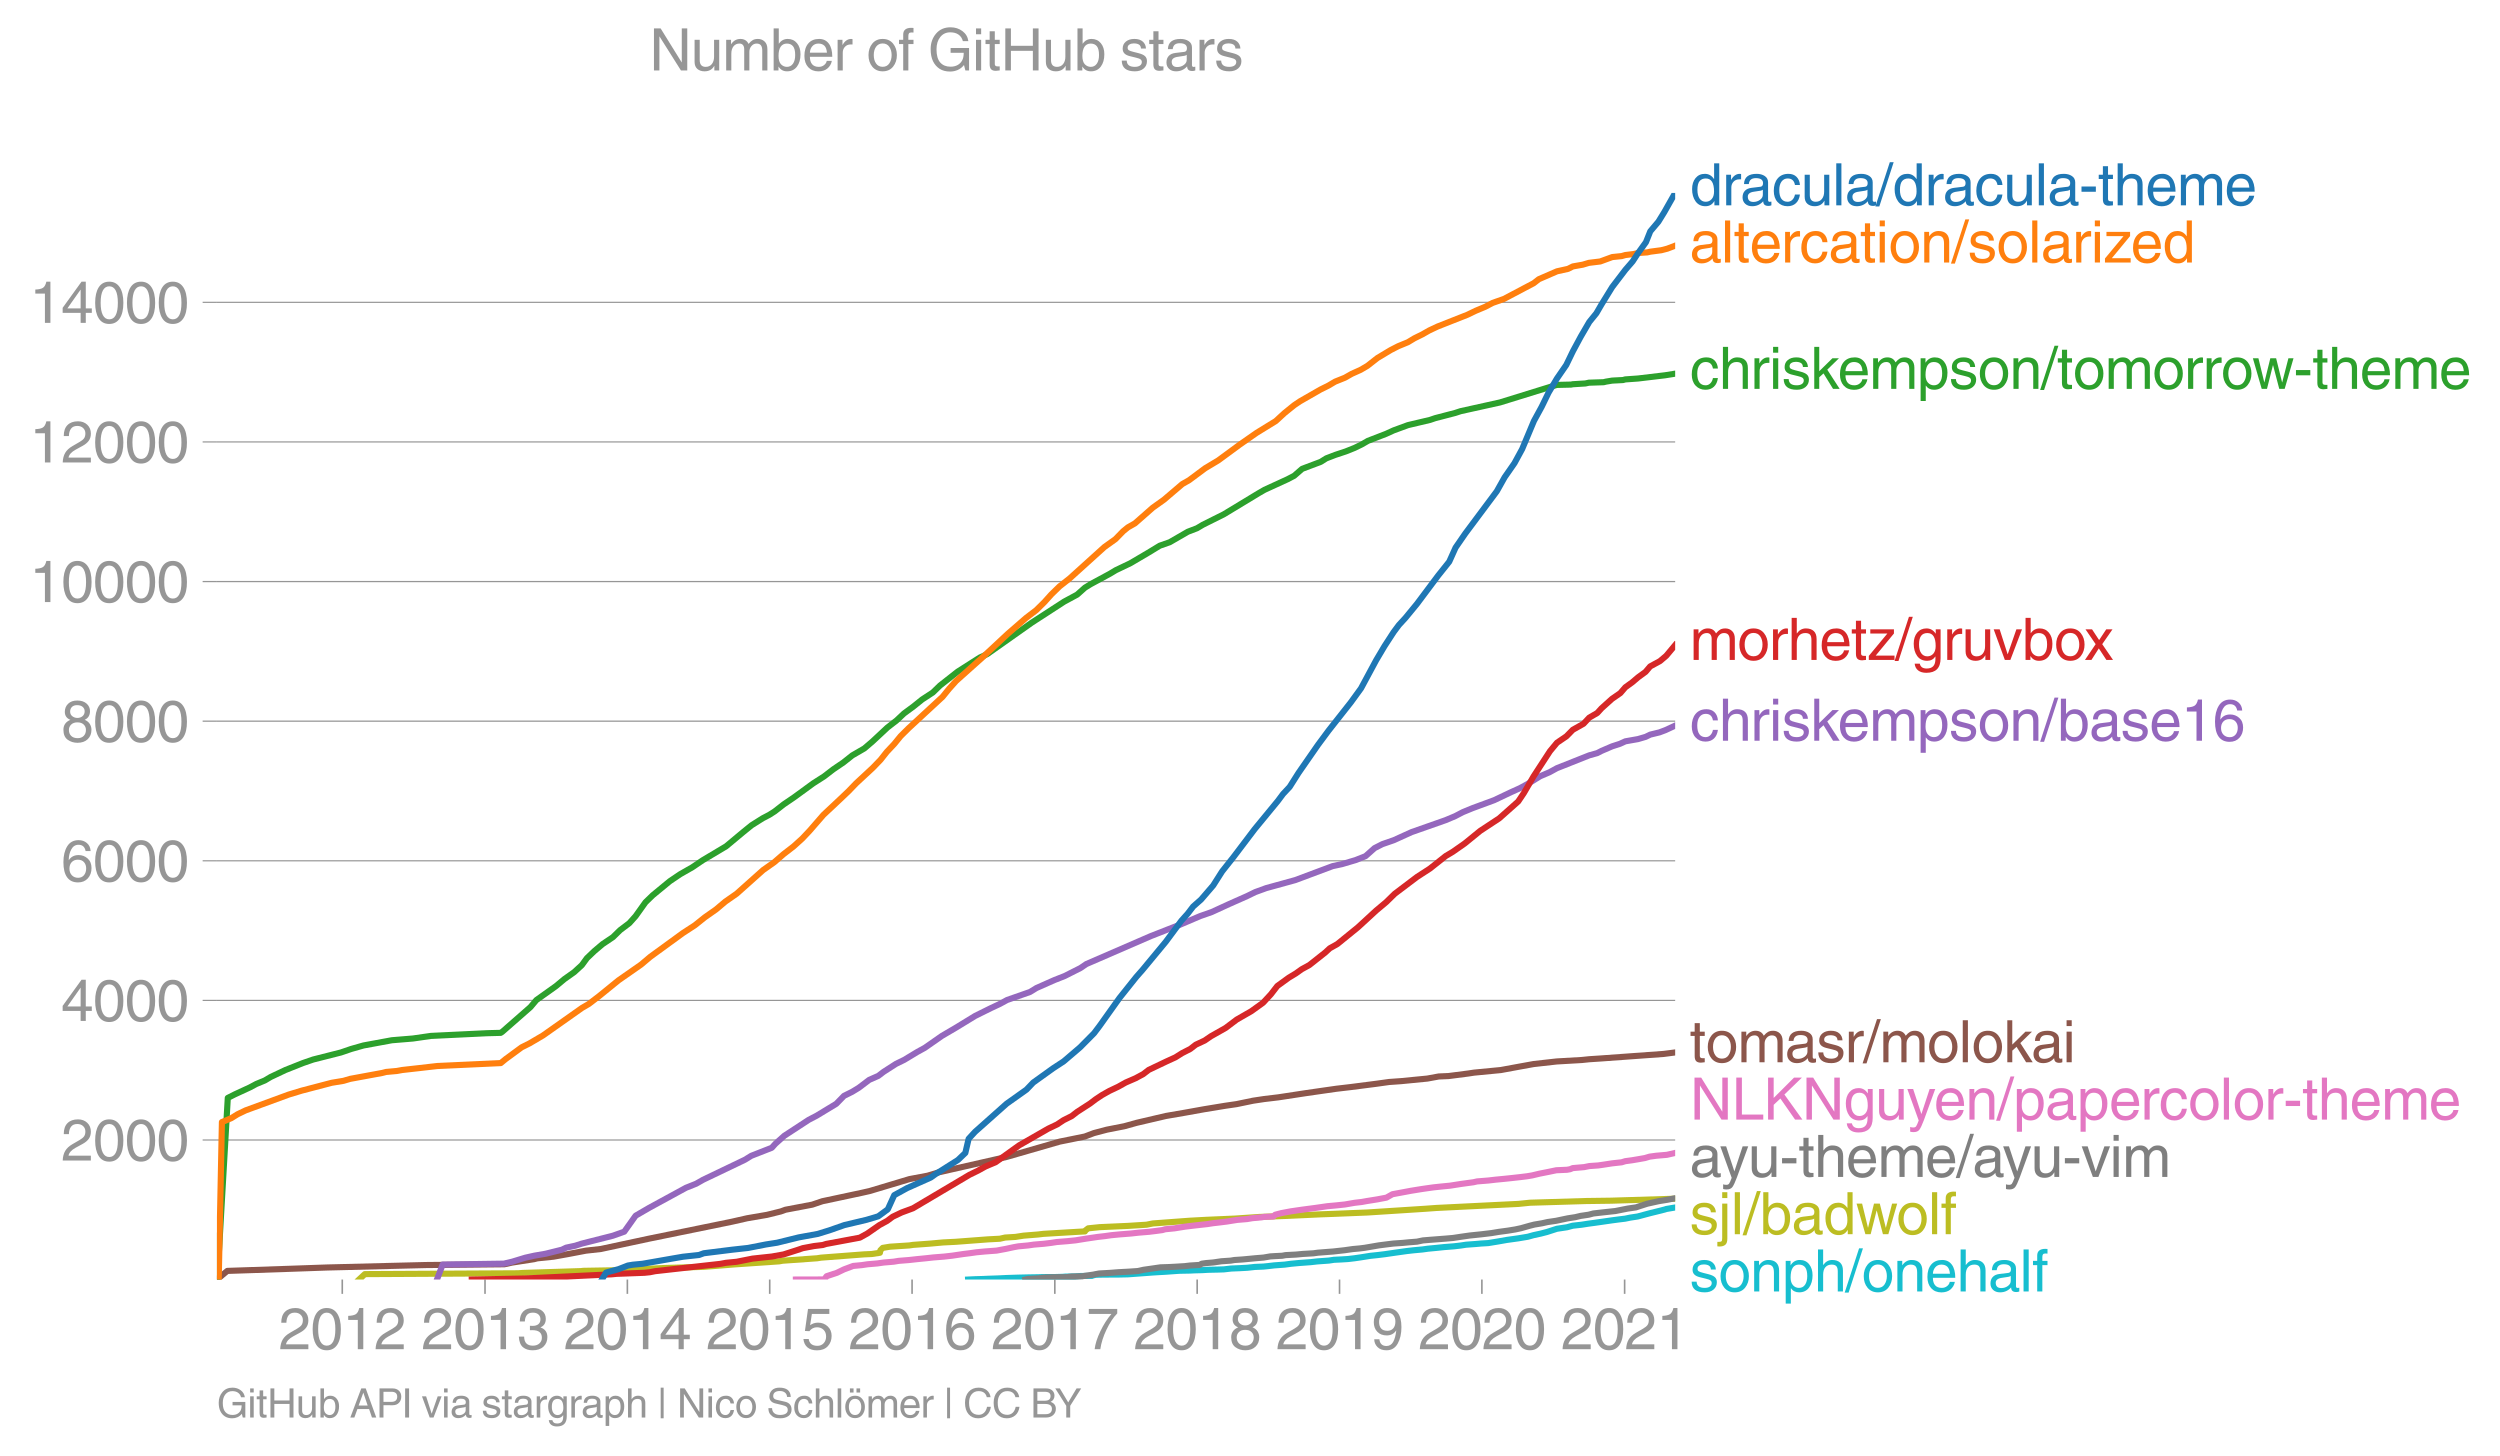 <svg height="475.318" viewBox="0 0 612.245 356.488" width="816.326" xmlns="http://www.w3.org/2000/svg" xmlns:xlink="http://www.w3.org/1999/xlink"><defs><style>*{stroke-linecap:butt;stroke-linejoin:round}</style></defs><g id="figure_1"><path d="M0 356.488h612.245V0H0z" style="fill:none" id="patch_1"/><g id="axes_1"><path d="M53.127 313.361h357.12V47.25H53.127z" style="fill:none" id="patch_2"/><path clip-path="url(#pc79d7cb7f3)" d="m237.084 313.361 1.835-.085 1.85-.051 1.089-.052 2.517-.085 2.133-.103 2.665-.085 2.045-.051.848-.018 2.224-.034.573-.017.225-.017 3.367-.017 1.804-.051.584-.052 2.51-.05 1.032-.086.334-.018 2.713-.034.008-.051.784-.188.21-.034 1.045-.017.678-.017 3.785-.018 2.247-.05.739-.052 2.778-.205 2.55-.188 1.341-.086 1.851-.102 2.641-.188.817-.052 2.615-.051.898-.051 1.973-.052 1.465-.085 2.312-.051 1.544-.052 1.796-.205 2.06-.085 1.906-.103 1.863-.205 2.053-.085 1.054-.103 1.599-.188 2.578-.188 1.525-.205 1.98-.188 2.806-.205 1.69-.189 2.838-.205 1.214-.188 1.8-.085 1.654-.103 1.598-.188 1.415-.205 2.485-.393 1.806-.188 1.667-.205 2.59-.376 2.808-.394 1.635-.188 2.22-.205 1.353-.188 2.15-.205 1.805-.188 2.396-.188 1.646-.188 1.338-.205 2.538-.188 1.144-.103 1.727-.103 2.403-.393 2.124-.376 2.83-.393 2.358-.393 1.417-.394 1.744-.376 1.515-.393 2.43-.786 2.495-.376 1.383-.376 2.164-.24 1.638-.256 1.532-.205 1.44-.205 2.85-.41 1.55-.206 1.68-.205 1.24-.257 1.816-.273 1.53-.41 1.54-.41 2.779-.684 1.212-.342 2.125-.36" style="fill:none;stroke:#17becf;stroke-linecap:square;stroke-width:1.5" id="line2d_1"/><g id="matplotlib.axis_1"><g id="xtick_1"><g id="line2d_2"><defs><path d="M0 0v3.5" id="m3daa156b81" style="stroke:#969696;stroke-width:.4"/></defs><use style="fill:#969696;stroke:#969696;stroke-width:.4" x="83.821" xlink:href="#m3daa156b81" y="313.361"/></g><g style="fill:#969696" transform="matrix(.14 0 0 -.14 68.25 330.41)" id="text_1"><defs><path d="M281 2888q0 793 409 1202 410 410 1148 410 618 0 1012-375t394-969q0-462-227-780-226-317-667-557l-775-425q-684-375-775-863h2444V0H166q25 634 275 1056t781 728l806 469q322 185 469 383t147 545q0 344-241 578-240 235-650 235-453 0-678-299-225-298-231-807H281z" id="HelveticaWorld-Regular-32" transform="scale(.016)"/><path d="M2719 2188q0 903-239 1354-239 452-702 452-453 0-697-452-243-451-243-1354 0-875 240-1340 241-464 700-464 463 0 702 448 239 449 239 1356zm603 0q0-1107-400-1709-400-601-1144-601-772 0-1156 623-384 624-384 1687 0 1090 393 1701 394 611 1147 611 744 0 1144-608t400-1704z" id="HelveticaWorld-Regular-30" transform="scale(.016)"/><path d="M2297 0h-600v3194H647v447q550 18 818 176 269 158 391 683h441V0z" id="HelveticaWorld-Regular-31" transform="scale(.016)"/></defs><use xlink:href="#HelveticaWorld-Regular-32"/><use x="55.615" xlink:href="#HelveticaWorld-Regular-30"/><use x="111.23" xlink:href="#HelveticaWorld-Regular-31"/><use x="166.846" xlink:href="#HelveticaWorld-Regular-32"/></g></g><g id="xtick_2"><use style="fill:#969696;stroke:#969696;stroke-width:.4" x="118.779" xlink:href="#m3daa156b81" y="313.361" id="line2d_3"/><g style="fill:#969696" transform="matrix(.14 0 0 -.14 103.208 330.41)" id="text_2"><defs><path d="M1434 2559q141-12 294-12 397 0 626 183 230 183 230 554 0 300-214 505t-617 205q-447 0-655-263-207-262-220-703H325q0 703 369 1087 369 385 1084 385 635 0 1013-327 378-326 378-857 0-685-578-928v-13q750-256 750-1050 0-634-422-1041-422-406-1197-406-634 0-1044 333-409 333-459 1164h581q13-519 256-755 244-236 703-236 444 0 713 247t269 622q0 410-257 619-256 209-793 209-128 0-257-6v484z" id="HelveticaWorld-Regular-33" transform="scale(.016)"/></defs><use xlink:href="#HelveticaWorld-Regular-32"/><use x="55.615" xlink:href="#HelveticaWorld-Regular-30"/><use x="111.23" xlink:href="#HelveticaWorld-Regular-31"/><use x="166.846" xlink:href="#HelveticaWorld-Regular-33"/></g></g><g id="xtick_3"><use style="fill:#969696;stroke:#969696;stroke-width:.4" x="153.641" xlink:href="#m3daa156b81" y="313.361" id="line2d_4"/><g style="fill:#969696" transform="matrix(.14 0 0 -.14 138.07 330.41)" id="text_3"><defs><path d="M678 1581h1447v2041h-12L678 1581zm2010-487V0h-563v1094H159v550l2063 2856h466V1581h659v-487h-659z" id="HelveticaWorld-Regular-34" transform="scale(.016)"/></defs><use xlink:href="#HelveticaWorld-Regular-32"/><use x="55.615" xlink:href="#HelveticaWorld-Regular-30"/><use x="111.23" xlink:href="#HelveticaWorld-Regular-31"/><use x="166.846" xlink:href="#HelveticaWorld-Regular-34"/></g></g><g id="xtick_4"><use style="fill:#969696;stroke:#969696;stroke-width:.4" x="188.503" xlink:href="#m3daa156b81" y="313.361" id="line2d_5"/><g style="fill:#969696" transform="matrix(.14 0 0 -.14 172.933 330.41)" id="text_4"><defs><path d="M941 2619q372 281 872 281 606 0 1042-403t436-1038q0-690-421-1139-420-448-1179-448-660 0-1041 323-381 324-444 918h582q43-363 284-555t669-192q415 0 681 287 266 288 266 735 0 456-279 731-278 275-718 275-500 0-835-428l-484 25 337 2406h2332v-544H1131L941 2619z" id="HelveticaWorld-Regular-35" transform="scale(.016)"/></defs><use xlink:href="#HelveticaWorld-Regular-32"/><use x="55.615" xlink:href="#HelveticaWorld-Regular-30"/><use x="111.23" xlink:href="#HelveticaWorld-Regular-31"/><use x="166.846" xlink:href="#HelveticaWorld-Regular-35"/></g></g><g id="xtick_5"><use style="fill:#969696;stroke:#969696;stroke-width:.4" x="223.365" xlink:href="#m3daa156b81" y="313.361" id="line2d_6"/><g style="fill:#969696" transform="matrix(.14 0 0 -.14 207.795 330.41)" id="text_5"><defs><path d="M903 1381q0-440 262-719 263-278 685-278 403 0 642 284 239 285 239 748 0 403-236 675t-670 272q-422 0-672-266t-250-716zm1766 1922q-63 344-255 517-192 174-520 174-519 0-791-507-272-506-278-1159l13-12q359 553 1068 553 566 0 988-375t422-1053q0-672-400-1118-400-445-1078-445-782 0-1188 556-406 557-406 1660 0 1062 415 1734 416 672 1247 672 538 0 910-321 372-320 403-876h-550z" id="HelveticaWorld-Regular-36" transform="scale(.016)"/></defs><use xlink:href="#HelveticaWorld-Regular-32"/><use x="55.615" xlink:href="#HelveticaWorld-Regular-30"/><use x="111.23" xlink:href="#HelveticaWorld-Regular-31"/><use x="166.846" xlink:href="#HelveticaWorld-Regular-36"/></g></g><g id="xtick_6"><use style="fill:#969696;stroke:#969696;stroke-width:.4" x="258.323" xlink:href="#m3daa156b81" y="313.361" id="line2d_7"/><g style="fill:#969696" transform="matrix(.14 0 0 -.14 242.753 330.41)" id="text_6"><defs><path d="M238 4403h3109v-494q-641-653-1172-1766Q1644 1031 1497 0H878q94 850 622 1954 528 1105 1213 1899H238v550z" id="HelveticaWorld-Regular-37" transform="scale(.016)"/></defs><use xlink:href="#HelveticaWorld-Regular-32"/><use x="55.615" xlink:href="#HelveticaWorld-Regular-30"/><use x="111.23" xlink:href="#HelveticaWorld-Regular-31"/><use x="166.846" xlink:href="#HelveticaWorld-Regular-37"/></g></g><g id="xtick_7"><use style="fill:#969696;stroke:#969696;stroke-width:.4" x="293.185" xlink:href="#m3daa156b81" y="313.361" id="line2d_8"/><g style="fill:#969696" transform="matrix(.14 0 0 -.14 277.615 330.41)" id="text_7"><defs><path d="M1766 2597q347 0 573 198 227 199 227 527 0 294-218 483-217 189-620 189-359 0-555-199-195-198-195-504 0-328 244-511t544-183zm6-484q-434 0-681-241t-247-591q0-403 250-650t712-247q410 0 655 247t245 657q0 350-245 587-245 238-689 238zm1378 1228q0-678-578-947 397-178 567-471 170-292 170-623 0-641-413-1032-412-390-1112-390-612 0-1076 336T244 1306q0 763 762 1082-609 243-609 875 0 531 361 884t1001 353q641 0 1016-333t375-826z" id="HelveticaWorld-Regular-38" transform="scale(.016)"/></defs><use xlink:href="#HelveticaWorld-Regular-32"/><use x="55.615" xlink:href="#HelveticaWorld-Regular-30"/><use x="111.23" xlink:href="#HelveticaWorld-Regular-31"/><use x="166.846" xlink:href="#HelveticaWorld-Regular-38"/></g></g><g id="xtick_8"><use style="fill:#969696;stroke:#969696;stroke-width:.4" x="328.048" xlink:href="#m3daa156b81" y="313.361" id="line2d_9"/><g style="fill:#969696" transform="matrix(.14 0 0 -.14 312.477 330.41)" id="text_8"><defs><path d="M1766 2009q384 0 624 259 241 260 241 766 0 416-228 688t-681 272q-391 0-632-275-240-275-240-738 0-472 225-722t691-250zm-82-506q-640 0-1028 397-387 397-387 1056 0 666 390 1105 391 439 1057 439 775 0 1175-522t400-1565q0-1082-410-1809-409-726-1225-726-637 0-987 358t-350 845h565q25-337 220-536 196-198 540-198 487 0 737 434 250 435 344 1247l-12 13q-363-538-1029-538z" id="HelveticaWorld-Regular-39" transform="scale(.016)"/></defs><use xlink:href="#HelveticaWorld-Regular-32"/><use x="55.615" xlink:href="#HelveticaWorld-Regular-30"/><use x="111.23" xlink:href="#HelveticaWorld-Regular-31"/><use x="166.846" xlink:href="#HelveticaWorld-Regular-39"/></g></g><g id="xtick_9"><use style="fill:#969696;stroke:#969696;stroke-width:.4" x="362.91" xlink:href="#m3daa156b81" y="313.361" id="line2d_10"/><g style="fill:#969696" transform="matrix(.14 0 0 -.14 347.34 330.41)" id="text_9"><use xlink:href="#HelveticaWorld-Regular-32"/><use x="55.615" xlink:href="#HelveticaWorld-Regular-30"/><use x="111.23" xlink:href="#HelveticaWorld-Regular-32"/><use x="166.846" xlink:href="#HelveticaWorld-Regular-30"/></g></g><g id="xtick_10"><use style="fill:#969696;stroke:#969696;stroke-width:.4" x="397.868" xlink:href="#m3daa156b81" y="313.361" id="line2d_11"/><g style="fill:#969696" transform="matrix(.14 0 0 -.14 382.297 330.41)" id="text_10"><use xlink:href="#HelveticaWorld-Regular-32"/><use x="55.615" xlink:href="#HelveticaWorld-Regular-30"/><use x="111.23" xlink:href="#HelveticaWorld-Regular-32"/><use x="166.846" xlink:href="#HelveticaWorld-Regular-31"/></g></g></g><g id="matplotlib.axis_2"><g id="ytick_1"><path clip-path="url(#pc79d7cb7f3)" d="M53.127 279.187h357.12" style="fill:none;stroke:#969696;stroke-linecap:square;stroke-width:.3" id="line2d_12"/><g id="line2d_13"><defs><path d="M0 0h-3.5" id="mffcc2ae625" style="stroke:#969696;stroke-width:.3"/></defs><use style="fill:#969696;stroke:#969696;stroke-width:.3" x="53.127" xlink:href="#mffcc2ae625" y="279.187"/></g><g style="fill:#969696" transform="matrix(.14 0 0 -.14 14.985 284.212)" id="text_11"><use xlink:href="#HelveticaWorld-Regular-32"/><use x="55.615" xlink:href="#HelveticaWorld-Regular-30"/><use x="111.23" xlink:href="#HelveticaWorld-Regular-30"/><use x="166.846" xlink:href="#HelveticaWorld-Regular-30"/></g></g><g id="ytick_2"><path clip-path="url(#pc79d7cb7f3)" d="M53.127 244.996h357.12" style="fill:none;stroke:#969696;stroke-linecap:square;stroke-width:.3" id="line2d_14"/><use style="fill:#969696;stroke:#969696;stroke-width:.3" x="53.127" xlink:href="#mffcc2ae625" y="244.996" id="line2d_15"/><g style="fill:#969696" transform="matrix(.14 0 0 -.14 14.985 250.02)" id="text_12"><use xlink:href="#HelveticaWorld-Regular-34"/><use x="55.615" xlink:href="#HelveticaWorld-Regular-30"/><use x="111.23" xlink:href="#HelveticaWorld-Regular-30"/><use x="166.846" xlink:href="#HelveticaWorld-Regular-30"/></g></g><g id="ytick_3"><path clip-path="url(#pc79d7cb7f3)" d="M53.127 210.804h357.12" style="fill:none;stroke:#969696;stroke-linecap:square;stroke-width:.3" id="line2d_16"/><use style="fill:#969696;stroke:#969696;stroke-width:.3" x="53.127" xlink:href="#mffcc2ae625" y="210.804" id="line2d_17"/><g style="fill:#969696" transform="matrix(.14 0 0 -.14 14.985 215.829)" id="text_13"><use xlink:href="#HelveticaWorld-Regular-36"/><use x="55.615" xlink:href="#HelveticaWorld-Regular-30"/><use x="111.23" xlink:href="#HelveticaWorld-Regular-30"/><use x="166.846" xlink:href="#HelveticaWorld-Regular-30"/></g></g><g id="ytick_4"><path clip-path="url(#pc79d7cb7f3)" d="M53.127 176.613h357.12" style="fill:none;stroke:#969696;stroke-linecap:square;stroke-width:.3" id="line2d_18"/><use style="fill:#969696;stroke:#969696;stroke-width:.3" x="53.127" xlink:href="#mffcc2ae625" y="176.613" id="line2d_19"/><g style="fill:#969696" transform="matrix(.14 0 0 -.14 14.985 181.637)" id="text_14"><use xlink:href="#HelveticaWorld-Regular-38"/><use x="55.615" xlink:href="#HelveticaWorld-Regular-30"/><use x="111.23" xlink:href="#HelveticaWorld-Regular-30"/><use x="166.846" xlink:href="#HelveticaWorld-Regular-30"/></g></g><g id="ytick_5"><path clip-path="url(#pc79d7cb7f3)" d="M53.127 142.421h357.12" style="fill:none;stroke:#969696;stroke-linecap:square;stroke-width:.3" id="line2d_20"/><use style="fill:#969696;stroke:#969696;stroke-width:.3" x="53.127" xlink:href="#mffcc2ae625" y="142.421" id="line2d_21"/><g style="fill:#969696" transform="matrix(.14 0 0 -.14 7.2 147.446)" id="text_15"><use xlink:href="#HelveticaWorld-Regular-31"/><use x="55.615" xlink:href="#HelveticaWorld-Regular-30"/><use x="111.23" xlink:href="#HelveticaWorld-Regular-30"/><use x="166.846" xlink:href="#HelveticaWorld-Regular-30"/><use x="222.461" xlink:href="#HelveticaWorld-Regular-30"/></g></g><g id="ytick_6"><path clip-path="url(#pc79d7cb7f3)" d="M53.127 108.23h357.12" style="fill:none;stroke:#969696;stroke-linecap:square;stroke-width:.3" id="line2d_22"/><use style="fill:#969696;stroke:#969696;stroke-width:.3" x="53.127" xlink:href="#mffcc2ae625" y="108.23" id="line2d_23"/><g style="fill:#969696" transform="matrix(.14 0 0 -.14 7.2 113.255)" id="text_16"><use xlink:href="#HelveticaWorld-Regular-31"/><use x="55.615" xlink:href="#HelveticaWorld-Regular-32"/><use x="111.23" xlink:href="#HelveticaWorld-Regular-30"/><use x="166.846" xlink:href="#HelveticaWorld-Regular-30"/><use x="222.461" xlink:href="#HelveticaWorld-Regular-30"/></g></g><g id="ytick_7"><path clip-path="url(#pc79d7cb7f3)" d="M53.127 74.038h357.12" style="fill:none;stroke:#969696;stroke-linecap:square;stroke-width:.3" id="line2d_24"/><use style="fill:#969696;stroke:#969696;stroke-width:.3" x="53.127" xlink:href="#mffcc2ae625" y="74.038" id="line2d_25"/><g style="fill:#969696" transform="matrix(.14 0 0 -.14 7.2 79.063)" id="text_17"><use xlink:href="#HelveticaWorld-Regular-31"/><use x="55.615" xlink:href="#HelveticaWorld-Regular-34"/><use x="111.23" xlink:href="#HelveticaWorld-Regular-30"/><use x="166.846" xlink:href="#HelveticaWorld-Regular-30"/><use x="222.461" xlink:href="#HelveticaWorld-Regular-30"/></g></g></g><path clip-path="url(#pc79d7cb7f3)" d="m87.913 313.361 1.438-1.333 37.53-.205 1.2-.086 14.152-.444.626-.069 8.646-.153 4.276-.223 6.613-.307 9.855-.291 7.576-.598 11.006-.753.815-.153 8.455-.599.981-.154 10.514-.803 1.88-.086 2.019-.307.104-.599.587-.598 1.773-.29 4.74-.308.914-.137 4.164-.308 3.193-.29 3.068-.154 7.91-.599 2.914-.154 1.29-.29 2.53-.154 1.976-.308 3.585-.29 1.285-.154 4.886-.291 3.747-.222 1.545-.086.014-.154.776-.598 2.836-.29 6.911-.308 4.546-.29 1.544-.309 9.029-.666 4.105-.223 7.037-.307 5.87-.393 7.036-.274 8.172-.376 2.85-.103 8.467-.342 14.072-.906 2.819-.205 20.07-.991 2.85-.291 13.6-.41 6.27-.086 15.562-.478h0" style="fill:none;stroke:#bcbd22;stroke-linecap:square;stroke-width:1.5" id="line2d_26"/><path clip-path="url(#pc79d7cb7f3)" d="m251.118 313.361.575-.136 2.567-.154 1.196-.154 1.127-.068.94-.035.208-.017 2.805-.017.725-.017 1.134-.137 2.59-.068.588-.086 2.094-.307 1.515-.291 2.745-.154 1.963-.154 2.527-.136 2.26-.154 1.368-.308 2.03-.29 2.114-.308 2.101-.069 1.312-.068 2.542-.154 1.286-.154 2.429-.154.41-.29 1.065-.154 1.819-.154 1.956-.29 2.28-.155.91-.153 2.017-.137 1.637-.154 1.594-.154 1.889-.154 1.684-.29 1.155-.069 1.722-.085.817-.154 2.587-.137 1.636-.154 2.6-.154 1.123-.153 1.706-.137 2.038-.154 2.762-.308 2.035-.29 1.69-.154 1.218-.154 1.7-.29 1.79-.309 2.278-.29 1.248-.154 2.272-.154 1.575-.154 1.948-.154 1.478-.307 1.655-.137 1.995-.154 1.963-.154 1.759-.154 1.902-.29 2.157-.308 2.787-.29 2.562-.308 1.754-.291 2.283-.308 1.773-.29 1.43-.308 2.114-.598 1.151-.291 1.843-.308 1.377-.307 2.093-.308 2.844-.599 1.862-.29 1.293-.308 1.96-.29 1.167-.308 2.552-.29 2.848-.309 1.456-.29 1.554-.308 2.005-.29.92-.308 1.875-.599 2.78-.615 2.115-.342 1.814-.359" style="fill:none;stroke:#7f7f7f;stroke-linecap:square;stroke-width:1.5" id="line2d_27"/><g style="fill:#1f77b4" transform="matrix(.14 0 0 -.14 413.818 50.287)" id="text_18"><defs><path d="M838 1684q0-621 246-957 247-336 657-336 390 0 652 287 263 288 263 838 0 706-224 1064-223 358-679 358-434 0-675-285-240-284-240-969zM3225 0h-531v459h-13Q2363-97 1716-97q-697 0-1079 531-381 532-381 1338 0 744 378 1208 379 464 1016 464 628 0 1000-569l13 38v1681h562V0z" id="HelveticaWorld-Regular-64" transform="scale(.016)"/><path d="M984 0H422v3347h531v-556h13q365 653 940 653 91 0 147-19v-584h-209q-378 0-619-257-241-256-241-637V0z" id="HelveticaWorld-Regular-72" transform="scale(.016)"/><path d="M2456 1709q-62-65-245-106-183-40-683-106-369-44-542-182-173-137-173-362 0-275 146-428 147-153 469-153 403 0 715 229 313 230 313 558v550zM397 2328q19 566 367 841 349 275 1014 275 531 0 890-241 360-240 360-694V581q0-197 178-197 72 0 185 25V0q-153-63-319-63-288 0-429 123-140 124-146 387Q2016-97 1288-97q-475 0-763 269-287 269-287 700 0 441 250 712 250 272 728 329l993 121q269 41 269 397 0 263-195 403-195 141-592 141-353 0-543-156-189-156-226-491H397z" id="HelveticaWorld-Regular-61" transform="scale(.016)"/><path d="M2534 2222q-121 716-793 716-416 0-669-333t-253-927q0-647 234-967 235-320 681-320 300 0 519 220t281 573h544q-84-621-439-951T1722-97q-659 0-1081 451-422 452-422 1227 0 850 422 1356 422 507 1184 507 556 0 886-333t367-889h-544z" id="HelveticaWorld-Regular-63" transform="scale(.016)"/><path d="M391 3347h562V1125q0-369 167-552 168-182 480-182 434 0 678 307 244 308 244 805v1844h562V0h-531v488l-12 12Q2222-97 1478-97q-481 0-784 262-303 263-303 776v2406z" id="HelveticaWorld-Regular-75" transform="scale(.016)"/><path d="M984 0H422v4594h562V0z" id="HelveticaWorld-Regular-6c" transform="scale(.016)"/><path d="M319-122h-428l1575 4838h422L319-122z" id="HelveticaWorld-Regular-2f" transform="scale(.016)"/><path d="M1850 1484H281v575h1569v-575z" id="HelveticaWorld-Regular-2d" transform="scale(.016)"/><path d="M1100 2881V703q0-128 70-195 71-67 252-67h216V0q-307-44-422-44-353 0-516 169-162 169-162 547v2209H84v466h454v934h562v-934h538v-466h-538z" id="HelveticaWorld-Regular-74" transform="scale(.016)"/><path d="M3150 0h-566v2188q0 403-156 576-156 174-509 174-435 0-685-282-250-281-250-831V0H422v4594h562V2900h13q384 544 981 544 550 0 861-288 311-287 311-878V0z" id="HelveticaWorld-Regular-68" transform="scale(.016)"/><path d="M2719 1941q-44 543-288 770-243 227-647 227-409 0-661-288-251-287-267-709h1863zm537-891q-93-519-509-859-366-288-963-294-703 6-1116 461-412 455-412 1223 0 882 425 1372 425 491 1182 491 678 0 1059-507 381-506 381-1446H856q0-525 244-813 244-287 731-287 344 0 591 207 247 208 272 452h562z" id="HelveticaWorld-Regular-65" transform="scale(.016)"/><path d="M422 3347h531v-472h13q378 569 1012 569 628 0 891-544 240 294 465 419t557 125q434 0 735-285 302-284 302-843V0h-562v2163q0 390-147 582-147 193-475 193-331 0-560-269-228-269-228-628V0h-562v2316q0 290-135 456-134 166-390 166-403 0-644-300t-241-813V0H422v3347z" id="HelveticaWorld-Regular-6d" transform="scale(.016)"/></defs><use xlink:href="#HelveticaWorld-Regular-64"/><use x="56.982" xlink:href="#HelveticaWorld-Regular-72"/><use x="88.551" xlink:href="#HelveticaWorld-Regular-61"/><use x="143.482" xlink:href="#HelveticaWorld-Regular-63"/><use x="194.752" xlink:href="#HelveticaWorld-Regular-75"/><use x="249.537" xlink:href="#HelveticaWorld-Regular-6c"/><use x="271.559" xlink:href="#HelveticaWorld-Regular-61"/><use x="326.49" xlink:href="#HelveticaWorld-Regular-2f"/><use x="354.273" xlink:href="#HelveticaWorld-Regular-64"/><use x="411.256" xlink:href="#HelveticaWorld-Regular-72"/><use x="442.824" xlink:href="#HelveticaWorld-Regular-61"/><use x="497.756" xlink:href="#HelveticaWorld-Regular-63"/><use x="549.025" xlink:href="#HelveticaWorld-Regular-75"/><use x="603.811" xlink:href="#HelveticaWorld-Regular-6c"/><use x="625.832" xlink:href="#HelveticaWorld-Regular-61"/><use x="680.764" xlink:href="#HelveticaWorld-Regular-2d"/><use x="714.064" xlink:href="#HelveticaWorld-Regular-74"/><use x="741.75" xlink:href="#HelveticaWorld-Regular-68"/><use x="796.926" xlink:href="#HelveticaWorld-Regular-65"/><use x="852.346" xlink:href="#HelveticaWorld-Regular-6d"/><use x="935.354" xlink:href="#HelveticaWorld-Regular-65"/></g><g style="fill:#ff7f0e" transform="matrix(.14 0 0 -.14 413.818 64.287)" id="text_19"><defs><path d="M422 3956v638h562v-638H422zM984 0H422v3347h562V0z" id="HelveticaWorld-Regular-69" transform="scale(.016)"/><path d="M813 1678q0-559 253-920t718-361q482 0 732 378t250 903q0 531-250 901-250 371-732 371-446 0-709-349-262-348-262-923zm-575 0q0 747 415 1256 416 510 1131 510 732 0 1144-516 413-515 413-1250 0-737-410-1256Q2522-97 1784-97q-709 0-1128 503-418 503-418 1272z" id="HelveticaWorld-Regular-6f" transform="scale(.016)"/><path d="M3150 0h-566v2059q0 475-166 677-165 202-549 202-378 0-632-288-253-287-253-825V0H422v3347h531v-472h13q397 569 1012 569 569 0 870-302 302-301 302-864V0z" id="HelveticaWorld-Regular-6e" transform="scale(.016)"/><path d="M2309 2394q-12 300-214 431-201 131-579 131-275 0-471-122-195-121-195-350 0-181 115-267 116-86 501-183l556-140q506-128 723-327 218-198 218-554 0-494-361-802T1638-97Q934-97 573 195q-360 293-367 880h544q13-347 230-516 217-168 651-168 353 0 561 140 208 141 208 391 0 178-135 284-134 107-531 197l-653 160q-397 100-586 298t-189 514q0 494 353 781 354 288 922 288 607 0 930-296 323-295 342-754h-544z" id="HelveticaWorld-Regular-73" transform="scale(.016)"/><path d="M903 469h2060V0H153v441l2025 2440H316v466h2584v-459L903 469z" id="HelveticaWorld-Regular-7a" transform="scale(.016)"/></defs><use xlink:href="#HelveticaWorld-Regular-61"/><use x="54.932" xlink:href="#HelveticaWorld-Regular-6c"/><use x="76.953" xlink:href="#HelveticaWorld-Regular-74"/><use x="104.639" xlink:href="#HelveticaWorld-Regular-65"/><use x="160.059" xlink:href="#HelveticaWorld-Regular-72"/><use x="191.627" xlink:href="#HelveticaWorld-Regular-63"/><use x="242.896" xlink:href="#HelveticaWorld-Regular-61"/><use x="297.828" xlink:href="#HelveticaWorld-Regular-74"/><use x="325.514" xlink:href="#HelveticaWorld-Regular-69"/><use x="347.535" xlink:href="#HelveticaWorld-Regular-6f"/><use x="403.443" xlink:href="#HelveticaWorld-Regular-6e"/><use x="458.619" xlink:href="#HelveticaWorld-Regular-2f"/><use x="486.402" xlink:href="#HelveticaWorld-Regular-73"/><use x="536.402" xlink:href="#HelveticaWorld-Regular-6f"/><use x="592.311" xlink:href="#HelveticaWorld-Regular-6c"/><use x="614.332" xlink:href="#HelveticaWorld-Regular-61"/><use x="669.264" xlink:href="#HelveticaWorld-Regular-72"/><use x="701.832" xlink:href="#HelveticaWorld-Regular-69"/><use x="723.854" xlink:href="#HelveticaWorld-Regular-7a"/><use x="771.322" xlink:href="#HelveticaWorld-Regular-65"/><use x="826.742" xlink:href="#HelveticaWorld-Regular-64"/></g><g style="fill:#2ca02c" transform="matrix(.14 0 0 -.14 413.818 95.236)" id="text_20"><defs><path d="M3200 0h-722L1434 1691l-468-422V0H422v4594h544V1931l1440 1416h716L1844 2100 3200 0z" id="HelveticaWorld-Regular-6b" transform="scale(.016)"/><path d="M959 1516q0-538 262-832 263-293 654-293 428 0 665 348 238 349 238 945 0 654-228 954t-687 300q-447 0-676-352-228-352-228-1070zM422 3347h531v-472h13q359 569 1000 569 647 0 1020-471 373-470 373-1201 0-819-381-1344T1888-97q-582 0-891 450h-13v-1678H422v4672z" id="HelveticaWorld-Regular-70" transform="scale(.016)"/><path d="M1638 0h-575L97 3347h606l641-2631h12l647 2631h635l653-2631h12l678 2631h557L3572 0h-591l-678 2591h-12L1638 0z" id="HelveticaWorld-Regular-77" transform="scale(.016)"/></defs><use xlink:href="#HelveticaWorld-Regular-63"/><use x="51.27" xlink:href="#HelveticaWorld-Regular-68"/><use x="106.445" xlink:href="#HelveticaWorld-Regular-72"/><use x="139.014" xlink:href="#HelveticaWorld-Regular-69"/><use x="161.035" xlink:href="#HelveticaWorld-Regular-73"/><use x="211.035" xlink:href="#HelveticaWorld-Regular-6b"/><use x="258.66" xlink:href="#HelveticaWorld-Regular-65"/><use x="314.08" xlink:href="#HelveticaWorld-Regular-6d"/><use x="397.088" xlink:href="#HelveticaWorld-Regular-70"/><use x="453.582" xlink:href="#HelveticaWorld-Regular-73"/><use x="503.582" xlink:href="#HelveticaWorld-Regular-6f"/><use x="559.49" xlink:href="#HelveticaWorld-Regular-6e"/><use x="614.666" xlink:href="#HelveticaWorld-Regular-2f"/><use x="642.449" xlink:href="#HelveticaWorld-Regular-74"/><use x="670.135" xlink:href="#HelveticaWorld-Regular-6f"/><use x="726.043" xlink:href="#HelveticaWorld-Regular-6d"/><use x="809.051" xlink:href="#HelveticaWorld-Regular-6f"/><use x="864.959" xlink:href="#HelveticaWorld-Regular-72"/><use x="897.527" xlink:href="#HelveticaWorld-Regular-72"/><use x="929.096" xlink:href="#HelveticaWorld-Regular-6f"/><use x="983.504" xlink:href="#HelveticaWorld-Regular-77"/><use x="1055.916" xlink:href="#HelveticaWorld-Regular-2d"/><use x="1089.217" xlink:href="#HelveticaWorld-Regular-74"/><use x="1116.902" xlink:href="#HelveticaWorld-Regular-68"/><use x="1172.078" xlink:href="#HelveticaWorld-Regular-65"/><use x="1227.498" xlink:href="#HelveticaWorld-Regular-6d"/><use x="1310.506" xlink:href="#HelveticaWorld-Regular-65"/></g><g style="fill:#d62728" transform="matrix(.14 0 0 -.14 413.818 161.612)" id="text_21"><defs><path d="M831 1684q0-615 244-954t659-339q404 0 660 293 256 294 256 832 0 706-224 1064-223 358-679 358-459 0-688-305-228-305-228-949zM3188 191q0-807-388-1203-387-397-1169-397-562 0-895 259T353-409h563q43-244 226-388t530-144q472 0 712 254 241 253 241 821v238h-12Q2297-97 1722-97q-716 0-1094 528T250 1772q0 744 381 1208 382 464 1013 464 634 0 1000-569h12v472h532V191z" id="HelveticaWorld-Regular-67" transform="scale(.016)"/><path d="M2522 3347h616L1863 0h-604L38 3347h653l872-2725h12l947 2725z" id="HelveticaWorld-Regular-76" transform="scale(.016)"/><path d="M2778 1684q0 672-238 963-237 291-677 291-447-7-676-349-228-342-228-989 0-659 275-934t641-275q416 0 659 342 244 342 244 951zM422 0v4594h562V2925h13q359 519 969 519 625 0 1009-464t384-1208q0-838-388-1354Q2584-97 1888-97q-613 0-922 513h-13V0H422z" id="HelveticaWorld-Regular-62" transform="scale(.016)"/><path d="M3138 0h-725l-825 1259L781 0H72l1169 1722L128 3347h716l775-1178 781 1178h684L1959 1722 3138 0z" id="HelveticaWorld-Regular-78" transform="scale(.016)"/></defs><use xlink:href="#HelveticaWorld-Regular-6d"/><use x="83.008" xlink:href="#HelveticaWorld-Regular-6f"/><use x="138.916" xlink:href="#HelveticaWorld-Regular-72"/><use x="171.484" xlink:href="#HelveticaWorld-Regular-68"/><use x="226.66" xlink:href="#HelveticaWorld-Regular-65"/><use x="282.08" xlink:href="#HelveticaWorld-Regular-74"/><use x="310.766" xlink:href="#HelveticaWorld-Regular-7a"/><use x="359.984" xlink:href="#HelveticaWorld-Regular-2f"/><use x="387.768" xlink:href="#HelveticaWorld-Regular-67"/><use x="443.676" xlink:href="#HelveticaWorld-Regular-72"/><use x="476.244" xlink:href="#HelveticaWorld-Regular-75"/><use x="531.029" xlink:href="#HelveticaWorld-Regular-76"/><use x="580.639" xlink:href="#HelveticaWorld-Regular-62"/><use x="637.133" xlink:href="#HelveticaWorld-Regular-6f"/><use x="690.166" xlink:href="#HelveticaWorld-Regular-78"/></g><g style="fill:#9467bd" transform="matrix(.14 0 0 -.14 413.818 181.399)" id="text_22"><use xlink:href="#HelveticaWorld-Regular-63"/><use x="51.27" xlink:href="#HelveticaWorld-Regular-68"/><use x="106.445" xlink:href="#HelveticaWorld-Regular-72"/><use x="139.014" xlink:href="#HelveticaWorld-Regular-69"/><use x="161.035" xlink:href="#HelveticaWorld-Regular-73"/><use x="211.035" xlink:href="#HelveticaWorld-Regular-6b"/><use x="258.66" xlink:href="#HelveticaWorld-Regular-65"/><use x="314.08" xlink:href="#HelveticaWorld-Regular-6d"/><use x="397.088" xlink:href="#HelveticaWorld-Regular-70"/><use x="453.582" xlink:href="#HelveticaWorld-Regular-73"/><use x="503.582" xlink:href="#HelveticaWorld-Regular-6f"/><use x="559.49" xlink:href="#HelveticaWorld-Regular-6e"/><use x="614.666" xlink:href="#HelveticaWorld-Regular-2f"/><use x="642.449" xlink:href="#HelveticaWorld-Regular-62"/><use x="698.943" xlink:href="#HelveticaWorld-Regular-61"/><use x="753.875" xlink:href="#HelveticaWorld-Regular-73"/><use x="803.875" xlink:href="#HelveticaWorld-Regular-65"/><use x="859.295" xlink:href="#HelveticaWorld-Regular-31"/><use x="914.91" xlink:href="#HelveticaWorld-Regular-36"/></g><g style="fill:#8c564b" transform="matrix(.14 0 0 -.14 413.818 260.144)" id="text_23"><use xlink:href="#HelveticaWorld-Regular-74"/><use x="27.686" xlink:href="#HelveticaWorld-Regular-6f"/><use x="83.594" xlink:href="#HelveticaWorld-Regular-6d"/><use x="166.602" xlink:href="#HelveticaWorld-Regular-61"/><use x="221.533" xlink:href="#HelveticaWorld-Regular-73"/><use x="271.533" xlink:href="#HelveticaWorld-Regular-72"/><use x="304.102" xlink:href="#HelveticaWorld-Regular-2f"/><use x="331.885" xlink:href="#HelveticaWorld-Regular-6d"/><use x="414.893" xlink:href="#HelveticaWorld-Regular-6f"/><use x="470.801" xlink:href="#HelveticaWorld-Regular-6c"/><use x="492.822" xlink:href="#HelveticaWorld-Regular-6f"/><use x="548.73" xlink:href="#HelveticaWorld-Regular-6b"/><use x="597.48" xlink:href="#HelveticaWorld-Regular-61"/><use x="652.412" xlink:href="#HelveticaWorld-Regular-69"/></g><g style="fill:#e377c2" transform="matrix(.14 0 0 -.14 413.818 274.186)" id="text_24"><defs><path d="M3559 4594h600V0h-690L1125 3713h-12V0H519v4594h728L3547 884h12v3710z" id="HelveticaWorld-Regular-4e" transform="scale(.016)"/><path d="M1131 550h2338V0H519v4594h612V550z" id="HelveticaWorld-Regular-4c" transform="scale(.016)"/><path d="M1131 0H519v4594h612V2369l2228 2225h860L2303 2741 4269 0h-800L1863 2303l-732-690V0z" id="HelveticaWorld-Regular-4b" transform="scale(.016)"/><path d="M2497 3347h612L1913 63q-32-88-63-166-272-725-469-995-197-271-637-271-231 0-378 50v513q159-57 350-57 206 0 301 130 96 130 283 636L56 3347h635l897-2725h12l897 2725z" id="HelveticaWorld-Regular-79" transform="scale(.016)"/></defs><use xlink:href="#HelveticaWorld-Regular-4e"/><use x="73.096" xlink:href="#HelveticaWorld-Regular-4c"/><use x="128.711" xlink:href="#HelveticaWorld-Regular-4b"/><use x="195.898" xlink:href="#HelveticaWorld-Regular-4e"/><use x="268.994" xlink:href="#HelveticaWorld-Regular-67"/><use x="324.902" xlink:href="#HelveticaWorld-Regular-75"/><use x="379.688" xlink:href="#HelveticaWorld-Regular-79"/><use x="427.047" xlink:href="#HelveticaWorld-Regular-65"/><use x="482.467" xlink:href="#HelveticaWorld-Regular-6e"/><use x="537.643" xlink:href="#HelveticaWorld-Regular-2f"/><use x="565.426" xlink:href="#HelveticaWorld-Regular-70"/><use x="621.92" xlink:href="#HelveticaWorld-Regular-61"/><use x="676.852" xlink:href="#HelveticaWorld-Regular-70"/><use x="733.346" xlink:href="#HelveticaWorld-Regular-65"/><use x="788.766" xlink:href="#HelveticaWorld-Regular-72"/><use x="820.334" xlink:href="#HelveticaWorld-Regular-63"/><use x="871.604" xlink:href="#HelveticaWorld-Regular-6f"/><use x="927.512" xlink:href="#HelveticaWorld-Regular-6c"/><use x="949.533" xlink:href="#HelveticaWorld-Regular-6f"/><use x="1005.441" xlink:href="#HelveticaWorld-Regular-72"/><use x="1038.01" xlink:href="#HelveticaWorld-Regular-2d"/><use x="1071.311" xlink:href="#HelveticaWorld-Regular-74"/><use x="1098.996" xlink:href="#HelveticaWorld-Regular-68"/><use x="1154.172" xlink:href="#HelveticaWorld-Regular-65"/><use x="1209.592" xlink:href="#HelveticaWorld-Regular-6d"/><use x="1292.6" xlink:href="#HelveticaWorld-Regular-65"/></g><g style="fill:#7f7f7f" transform="matrix(.14 0 0 -.14 413.818 288.23)" id="text_25"><use xlink:href="#HelveticaWorld-Regular-61"/><use x="52.557" xlink:href="#HelveticaWorld-Regular-79"/><use x="102.166" xlink:href="#HelveticaWorld-Regular-75"/><use x="156.951" xlink:href="#HelveticaWorld-Regular-2d"/><use x="190.252" xlink:href="#HelveticaWorld-Regular-74"/><use x="217.938" xlink:href="#HelveticaWorld-Regular-68"/><use x="273.113" xlink:href="#HelveticaWorld-Regular-65"/><use x="328.533" xlink:href="#HelveticaWorld-Regular-6d"/><use x="411.541" xlink:href="#HelveticaWorld-Regular-65"/><use x="466.961" xlink:href="#HelveticaWorld-Regular-2f"/><use x="494.744" xlink:href="#HelveticaWorld-Regular-61"/><use x="547.301" xlink:href="#HelveticaWorld-Regular-79"/><use x="596.91" xlink:href="#HelveticaWorld-Regular-75"/><use x="651.695" xlink:href="#HelveticaWorld-Regular-2d"/><use x="684.996" xlink:href="#HelveticaWorld-Regular-76"/><use x="734.605" xlink:href="#HelveticaWorld-Regular-69"/><use x="756.627" xlink:href="#HelveticaWorld-Regular-6d"/></g><g style="fill:#bcbd22" transform="matrix(.14 0 0 -.14 413.818 302.257)" id="text_26"><defs><path d="M984 3956H422v638h562v-638zm0-4450q0-478-227-664-226-186-629-186-115 0-237 19v487H38q237 0 310 71 74 70 74 339v3775h562V-494z" id="HelveticaWorld-Regular-6a" transform="scale(.016)"/><path d="M1100 2881V0H538v2881H78v466h460v575q0 378 229 557 230 180 642 180 141 0 254-12v-506q-100 12-229 12-187 0-261-92-73-92-73-298v-416h563v-466h-563z" id="HelveticaWorld-Regular-66" transform="scale(.016)"/></defs><use xlink:href="#HelveticaWorld-Regular-73"/><use x="50" xlink:href="#HelveticaWorld-Regular-6a"/><use x="72.021" xlink:href="#HelveticaWorld-Regular-6c"/><use x="94.043" xlink:href="#HelveticaWorld-Regular-2f"/><use x="121.826" xlink:href="#HelveticaWorld-Regular-62"/><use x="178.32" xlink:href="#HelveticaWorld-Regular-61"/><use x="233.252" xlink:href="#HelveticaWorld-Regular-64"/><use x="290.234" xlink:href="#HelveticaWorld-Regular-77"/><use x="361.146" xlink:href="#HelveticaWorld-Regular-6f"/><use x="417.055" xlink:href="#HelveticaWorld-Regular-6c"/><use x="439.076" xlink:href="#HelveticaWorld-Regular-66"/></g><g style="fill:#17becf" transform="matrix(.14 0 0 -.14 413.818 316.278)" id="text_27"><use xlink:href="#HelveticaWorld-Regular-73"/><use x="50" xlink:href="#HelveticaWorld-Regular-6f"/><use x="105.908" xlink:href="#HelveticaWorld-Regular-6e"/><use x="161.084" xlink:href="#HelveticaWorld-Regular-70"/><use x="217.578" xlink:href="#HelveticaWorld-Regular-68"/><use x="272.754" xlink:href="#HelveticaWorld-Regular-2f"/><use x="300.537" xlink:href="#HelveticaWorld-Regular-6f"/><use x="356.445" xlink:href="#HelveticaWorld-Regular-6e"/><use x="411.621" xlink:href="#HelveticaWorld-Regular-65"/><use x="467.041" xlink:href="#HelveticaWorld-Regular-68"/><use x="522.217" xlink:href="#HelveticaWorld-Regular-61"/><use x="577.148" xlink:href="#HelveticaWorld-Regular-6c"/><use x="599.17" xlink:href="#HelveticaWorld-Regular-66"/></g><g style="fill:#969696" transform="matrix(.097 0 0 -.097 53.127 347.15)" id="text_28"><defs><path d="M2463 2456h2018V0h-403l-150 594q-294-375-691-546-396-170-824-170-691 0-1155 301-464 302-721 833-256 532-256 1326 0 990 589 1684t1586 694q744 0 1300-416 557-416 647-1100h-600q-109 453-462 709-353 257-916 257-678 0-1091-511-412-511-412-1352 0-978 409-1436 410-458 1119-458 463 0 783 183t492 497q172 314 172 836H2463v531z" id="HelveticaWorld-Regular-47" transform="scale(.016)"/><path d="M4153 0h-622v2144H1131V0H519v4594h612V2694h2400v1900h622V0z" id="HelveticaWorld-Regular-48" transform="scale(.016)"/><path d="m2816 1888-678 2021h-13l-737-2021h1428zm-1619-550L716 0H78l1728 4594h703L4172 0h-678l-453 1338H1197z" id="HelveticaWorld-Regular-41" transform="scale(.016)"/><path d="M1141 2472h1234q466 0 700 204 234 205 234 621 0 372-225 569t-684 197H1141V2472zm0-2472H519v4594h2065q616 0 991-358t375-933q0-597-363-980-362-382-1003-382H1141V0z" id="HelveticaWorld-Regular-50" transform="scale(.016)"/><path d="M1141 0H519v4594h622V0z" id="HelveticaWorld-Regular-49" transform="scale(.016)"/><path d="M603 4716h466V-122H603v4838z" id="HelveticaWorld-Regular-7c" transform="scale(.016)"/><path d="M3225 3250q-19 438-327 686-307 248-810 248-507 0-779-208-271-207-271-598 0-209 118-359 119-150 425-222l1313-300q531-116 787-440 257-323 257-788 0-681-500-1036T2138-122q-610 0-962 156-351 157-623 497-272 341-272 953h582q0-512 340-794 341-281 928-281 569 0 886 202t317 573q0 338-189 505t-739 295l-990 232q-494 112-738 392t-244 689q0 619 417 1019 418 400 1165 400 843 0 1301-352 458-351 492-1114h-584z" id="HelveticaWorld-Regular-53" transform="scale(.016)"/><path d="M813 1678q0-559 253-920t718-361q482 0 732 378t250 903q0 531-250 901-250 371-732 371-446 0-709-349-262-348-262-923zm-575 0q0 747 415 1256 416 510 1131 510 732 0 1144-516 413-515 413-1250 0-737-410-1256Q2522-97 1784-97q-709 0-1128 503-418 503-418 1272zm2351 2266h-575v650h575v-650zm-1038 0H976v650h575v-650z" id="HelveticaWorld-Regular-f6" transform="scale(.016)"/><path d="M3713 3213q-104 468-434 710-329 243-854 243-678 0-1091-493-412-492-412-1329 0-969 390-1443 391-473 1132-473 487 0 838 323 352 324 474 940h603q-121-885-671-1349T2350-122q-941 0-1505 647T281 2322q0 1109 589 1751 589 643 1555 643 800 0 1297-413 497-412 591-1090h-600z" id="HelveticaWorld-Regular-43" transform="scale(.016)"/><path d="M519 4594h2015q594 0 947-322t353-834q0-310-155-565-154-254-460-395 428-162 629-431 202-269 202-691 0-593-428-975Q3194 0 2491 0H519v4594zm612-4063h1325q488 0 731 226 244 227 244 612 0 390-272 582-271 193-803 193H1131V531zm0 2119h1128q494 0 724 179 230 180 230 562 0 328-218 500-217 172-729 172H1131V2650z" id="HelveticaWorld-Regular-42" transform="scale(.016)"/><path d="M2388 0h-622v1850L31 4594h725l1319-2206 1316 2206h731L2388 1850V0z" id="HelveticaWorld-Regular-59" transform="scale(.016)"/></defs><use xlink:href="#HelveticaWorld-Regular-47"/><use x="77.1" xlink:href="#HelveticaWorld-Regular-69"/><use x="99.121" xlink:href="#HelveticaWorld-Regular-74"/><use x="126.807" xlink:href="#HelveticaWorld-Regular-48"/><use x="199.805" xlink:href="#HelveticaWorld-Regular-75"/><use x="254.59" xlink:href="#HelveticaWorld-Regular-62"/><use x="311.084" xlink:href="#HelveticaWorld-Regular-20"/><use x="335.498" xlink:href="#HelveticaWorld-Regular-41"/><use x="402.197" xlink:href="#HelveticaWorld-Regular-50"/><use x="466.846" xlink:href="#HelveticaWorld-Regular-49"/><use x="492.627" xlink:href="#HelveticaWorld-Regular-20"/><use x="517.041" xlink:href="#HelveticaWorld-Regular-76"/><use x="566.65" xlink:href="#HelveticaWorld-Regular-69"/><use x="588.672" xlink:href="#HelveticaWorld-Regular-61"/><use x="643.604" xlink:href="#HelveticaWorld-Regular-20"/><use x="668.018" xlink:href="#HelveticaWorld-Regular-73"/><use x="718.018" xlink:href="#HelveticaWorld-Regular-74"/><use x="745.703" xlink:href="#HelveticaWorld-Regular-61"/><use x="800.635" xlink:href="#HelveticaWorld-Regular-72"/><use x="832.203" xlink:href="#HelveticaWorld-Regular-67"/><use x="888.111" xlink:href="#HelveticaWorld-Regular-72"/><use x="919.68" xlink:href="#HelveticaWorld-Regular-61"/><use x="974.611" xlink:href="#HelveticaWorld-Regular-70"/><use x="1031.105" xlink:href="#HelveticaWorld-Regular-68"/><use x="1086.281" xlink:href="#HelveticaWorld-Regular-20"/><use x="1110.695" xlink:href="#HelveticaWorld-Regular-7c"/><use x="1136.672" xlink:href="#HelveticaWorld-Regular-20"/><use x="1161.086" xlink:href="#HelveticaWorld-Regular-4e"/><use x="1234.182" xlink:href="#HelveticaWorld-Regular-69"/><use x="1256.203" xlink:href="#HelveticaWorld-Regular-63"/><use x="1307.473" xlink:href="#HelveticaWorld-Regular-6f"/><use x="1363.381" xlink:href="#HelveticaWorld-Regular-20"/><use x="1387.795" xlink:href="#HelveticaWorld-Regular-53"/><use x="1454.006" xlink:href="#HelveticaWorld-Regular-63"/><use x="1505.275" xlink:href="#HelveticaWorld-Regular-68"/><use x="1560.451" xlink:href="#HelveticaWorld-Regular-6c"/><use x="1582.473" xlink:href="#HelveticaWorld-Regular-f6"/><use x="1638.381" xlink:href="#HelveticaWorld-Regular-6d"/><use x="1721.389" xlink:href="#HelveticaWorld-Regular-65"/><use x="1776.809" xlink:href="#HelveticaWorld-Regular-72"/><use x="1809.377" xlink:href="#HelveticaWorld-Regular-20"/><use x="1833.791" xlink:href="#HelveticaWorld-Regular-7c"/><use x="1859.768" xlink:href="#HelveticaWorld-Regular-20"/><use x="1884.182" xlink:href="#HelveticaWorld-Regular-43"/><use x="1956.496" xlink:href="#HelveticaWorld-Regular-43"/><use x="2028.811" xlink:href="#HelveticaWorld-Regular-20"/><use x="2053.225" xlink:href="#HelveticaWorld-Regular-42"/><use x="2116.037" xlink:href="#HelveticaWorld-Regular-59"/></g><g style="fill:#969696" transform="matrix(.14 0 0 -.14 158.992 17.25)" id="text_29"><use xlink:href="#HelveticaWorld-Regular-4e"/><use x="73.096" xlink:href="#HelveticaWorld-Regular-75"/><use x="127.881" xlink:href="#HelveticaWorld-Regular-6d"/><use x="210.889" xlink:href="#HelveticaWorld-Regular-62"/><use x="267.383" xlink:href="#HelveticaWorld-Regular-65"/><use x="322.803" xlink:href="#HelveticaWorld-Regular-72"/><use x="355.371" xlink:href="#HelveticaWorld-Regular-20"/><use x="379.785" xlink:href="#HelveticaWorld-Regular-6f"/><use x="435.693" xlink:href="#HelveticaWorld-Regular-66"/><use x="463.379" xlink:href="#HelveticaWorld-Regular-20"/><use x="487.793" xlink:href="#HelveticaWorld-Regular-47"/><use x="564.893" xlink:href="#HelveticaWorld-Regular-69"/><use x="586.914" xlink:href="#HelveticaWorld-Regular-74"/><use x="614.6" xlink:href="#HelveticaWorld-Regular-48"/><use x="687.598" xlink:href="#HelveticaWorld-Regular-75"/><use x="742.383" xlink:href="#HelveticaWorld-Regular-62"/><use x="798.877" xlink:href="#HelveticaWorld-Regular-20"/><use x="823.291" xlink:href="#HelveticaWorld-Regular-73"/><use x="873.291" xlink:href="#HelveticaWorld-Regular-74"/><use x="900.977" xlink:href="#HelveticaWorld-Regular-61"/><use x="955.908" xlink:href="#HelveticaWorld-Regular-72"/><use x="988.477" xlink:href="#HelveticaWorld-Regular-73"/></g><path clip-path="url(#pc79d7cb7f3)" d="m194.907 313.361 6.048-.017 1.071-.034.02-.051.034-.103.047-.205.31-.41 2.528-.838 1.737-.838 2.24-.837 2.131-.205 1.388-.206 2.393-.205 1.553-.222 2.445-.205 1.23-.205 2.55-.205 2.02-.223 2.076-.205 1.867-.205 2.585-.205 1.98-.222 2.755-.41 1.67-.206 1.544-.222 2.158-.205 2.765-.205 2.302-.428 1.903-.41 1.129-.205 2.393-.222 1.422-.206 2.456-.205 1.696-.205 1.448-.222 2.548-.205 2.039-.205 2.657-.428 2.784-.41 1.783-.205 1.583-.223 2.14-.205 2.638-.205 1.83-.205 2.664-.222 1.657-.205 1.524-.205.697-.206 2.275-.222 2.566-.41 1.654-.205 1.954-.223 1.862-.205 1.314-.205 1.748-.205 1.662-.205 2.58-.41 2.44-.206 1.314-.222 2.269-.205.546-.103 2.33-.102.418-.428 1.57-.41 2.284-.427 2.822-.41 1.548-.206 1.68-.222 2.85-.41 2.223-.205 2.106-.223 2.386-.41 1.754-.205 1.221-.222 2.561-.41 2.25-.428 1.479-.838 2.227-.41 2.278-.427 2.525-.41L349.5 291l1.59-.222 1.918-.205 2.1-.205 2.724-.428 1.495-.205 1.508-.205.9-.205 2.753-.222 1.776-.206 2.12-.205 1.949-.205 1.99-.222 1.65-.205 1.238-.205 1.796-.428 2.073-.41 2.063-.428 2.627-.12.747-.136.658-.273 2.778-.24 1.265-.256 2.18-.154 1.188-.171 2.223-.342 2.335-.256.885-.274 1.642-.222 1.327-.222 1.844-.325 1.15-.342 1.64-.222 2.583-.223 2.02-.461" style="fill:none;stroke:#e377c2;stroke-linecap:square;stroke-width:1.5" id="line2d_28"/><path clip-path="url(#pc79d7cb7f3)" d="m53.127 313.361 2.543-2.12 15.743-.53 8.746-.307 24.124-.599 19.228-.188 1.874-.41 5.408-.838.796-.205 3.974-.41 3.53-.633 4.399-.837 3.664-.41 11.734-2.514 20.39-4.171 3.69-.838 4.875-.837 3.383-.838 1.124-.41 6.567-1.248 2.476-.838 3.936-.838 5.752-1.23 1.896-.428 5.593-1.675 4.157-1.248 4.45-.838 2.786-.838 16.574-3.76 12.985-3.745 6.157-1.248 2.21-.837 3.172-.838 4.272-.838 3.014-.838 7.163-1.675 4.749-.82 4.663-.838 5.094-.838 2.815-.41 4.05-.838 2.722-.41 3.447-.41 6.832-1.043 4.393-.633 2.972-.427 3.5-.41 6.378-.821 3.054-.428 2.907-.205 6.464-.632 2.798-.513 2.4-.103 4.892-.632 1.333-.205 6.566-.633 4.551-.838 3.492-.632 5.633-.633 6.18-.359 1.814-.188 2.868-.188 15.365-1.111 2.76-.359h0" style="fill:none;stroke:#8c564b;stroke-linecap:square;stroke-width:1.5" id="line2d_29"/><path clip-path="url(#pc79d7cb7f3)" d="m107.01 313.361 1.396-3.675 14.982-.222 2.052-.48 3.196-.974 2.212-.495 2.768-.479 4-.992 1.034-.495 2.236-.479 1.529-.496 7.68-1.949 2.79-.991 2.783-3.915 3.356-1.95 5.402-2.94 3.573-1.948 2.488-.992 1.714-.975 10.208-4.889 1.585-.974 5.017-1.966.873-.975 2.199-1.966 5.989-3.915 1.877-.974 4.853-2.94 1.9-1.95 1.97-.974 1.633-.992 2.571-1.948 2.22-.975 1.298-.991 3.034-1.95 1.996-.974 3.257-1.966 1.779-.974 4.216-2.94 3.327-1.95 4.81-2.94 3.936-1.95 2.089-.974 1.785-.974 5.616-1.966 1.591-.974 4.403-1.95 2.513-.99 3.86-1.95 1.433-.974 15.809-6.856 7.503-2.94 4.557-1.949 2.832-.992 4.244-1.949 4.432-1.966 1.995-.974 2.67-.974 7.132-1.966 9.144-3.42 2.305-.495 3.296-.975 2.46-.974 2.212-1.966 1.911-.975 2.812-.974 4.328-1.966 8.321-2.924 2.364-.991 1.87-.975 2.363-.974 5.33-1.966 4.108-1.949 2.16-.974 1.828-.992 3.17-1.949 2.274-.974 1.808-.992 7.922-3.145 1.956-.548 1.067-.547 2.578-1.11 1.904-.616 1.354-.616 3.095-.547 1.865-.547 1.129-.547 2.251-.547 1.461-.547 2.388-1.111h0" style="fill:none;stroke:#9467bd;stroke-linecap:square;stroke-width:1.5" id="line2d_30"/><path clip-path="url(#pc79d7cb7f3)" d="m115.534 313.361 12.915-.256 21.346-1.026 1.23-.12 6.796-.256 1.331-.137 1.284-.256 15.996-1.795 1.374-.257 2.617-.256 3.874-.77 4.745-.512 2.858-.513 3.2-1.026 1.526-.513 2.738-.513 2.141-.256.806-.256 8.25-1.54 1.852-1.025 2.951-2.051 1.884-1.026 1.381-1.026 2.187-1.043 2.77-1.025 13.85-8.206 2.105-1.026 1.851-1.026 2.441-1.026 5.742-4.12 7.155-4.103 2.158-1.025 1.54-1.026 2.042-1.026 1.324-1.026 3.173-2.051 1.356-1.026 1.546-1.026 1.812-1.025 2.17-1.026 1.827-1.026 2.401-1.043 1.902-1.025 1.333-1.026 4.304-2.052 2.239-1.025 1.63-1.026 2.005-1.026 1.35-1.043 2.19-1.025 1.49-1.026 3.63-2.052 2.72-2.051 3.6-2.069 2.849-2.051 1.904-2.052 1.59-2.051 2.832-2.052 1.7-1.025 1.44-1.026 1.873-1.026 3.892-3.077 1.113-1.026 1.854-1.043 5.046-4.103 4.458-4.103 2.449-2.051 2.1-2.052 5.446-4.12 3.167-2.051 3.874-3.077 1.723-1.026 2.935-2.052 3.777-3.077 4.67-3.077 4.637-4.12 1.38-2.052 2.402-4.12 4.006-6.154 1.715-2.069 2.315-1.573 1.558-1.59 2.632-1.487 1.388-1.487 1.968-1.145 1.044-1.146 2.562-2.308 2.049-1.419 1.222-1.419 1.68-1.214 1.443-1.23 1.828-1.334 1.13-1.333 2.393-1.3 1.536-1.299 2.185-2.616h0" style="fill:none;stroke:#d62728;stroke-linecap:square;stroke-width:1.5" id="line2d_31"/><path clip-path="url(#pc79d7cb7f3)" d="m53.224 313.361 2.56-44.483 1.687-.854 3.705-1.71 1.603-.855 2.073-.855 1.437-.854 3.624-1.71 4.308-1.71 2.48-.854 6.804-1.727 2.492-.855 3.011-.855 6.954-1.282 5.168-.427 4.4-.633 13.784-.666 3.31-.086.461-.325 6.824-5.983 1.456-1.727 4.803-3.419 2.05-1.71 2.412-1.71 1.862-1.709 1.251-1.71 1.79-1.709 2.039-1.727 2.545-1.71 1.741-1.709 2.263-1.71 1.533-1.709 2.439-3.419 1.767-1.71 4.172-3.436 2.535-1.71 2.99-1.709 2.526-1.71 5.738-3.419 4.126-3.436 2.107-1.71 2.718-1.71 1.633-.854 1.336-.855 2.195-1.71 2.516-1.709 4.685-3.419 2.698-1.727 2.222-1.71 2.514-1.709 2.155-1.71 2.948-1.709 2-1.71 3.662-3.419 2.231-1.726 1.82-1.71 2.32-1.71 2.123-1.709 2.615-1.71 1.766-1.71 4.35-3.418 5.397-3.437 1.823-.854 10.9-7.693 7.936-5.146 3.168-1.71 1.921-1.71 1.384-.854 4.743-2.564 1.42-.855 3.576-1.71 4.385-2.581 2.813-1.71 2.438-.855 4.439-2.564 2.235-.855 1.44-.855 5.137-2.564 8.496-5.146 1.483-.855 5.59-2.564 1.644-.855 1.968-1.71 4.539-1.709 1.365-.855 2.218-.854 2.582-.855 2.138-.855 1.761-.855 1.504-.872 4.429-1.71 1.875-.854 3.49-1.282 5.424-1.282 1.253-.428 4.923-1.282 1.297-.427 9.642-2.137 13.866-4.291 3.552-.086.416-.085 3.078-.188.867-.188 3.615-.12.55-.137 1.541-.256 2.651-.137.546-.154 3.128-.222 6.604-.787 2.467-.393h0" style="fill:none;stroke:#2ca02c;stroke-linecap:square;stroke-width:1.5" id="line2d_32"/><path clip-path="url(#pc79d7cb7f3)" d="m53.565 313.361.781-38.568 2.298-.957 1.536-.957 1.992-.958 10.536-3.863 3.214-.975 7.314-1.914 2.892-.48 1.621-.478 7.876-1.453.936-.24 2.624-.239 1.318-.239 4.262-.479 4.309-.495 15.561-.718 1.183-.975 3.935-2.89 1.948-.974 3.285-1.931 9.543-6.736 1.672-.975 2.53-1.931 4.728-3.847 5.54-3.864 2.27-1.914 7.96-5.796 2.965-1.932 2.415-1.931 2.753-1.932 2.29-1.932 2.749-1.915 6.488-5.795 2.743-1.932 2.222-1.932 2.502-1.932 2.13-1.931 1.805-1.915 3.357-3.864 4.115-3.863 2.03-1.932 1.862-1.932 4.14-3.847 1.86-1.931 1.527-1.932 1.82-1.932 1.558-1.915 1.944-1.932 8.34-7.71 1.568-1.932 1.728-1.931 6.483-5.796 6.208-5.778 4.445-3.864 2.526-1.932 1.953-1.931 1.74-1.932 1.984-1.932 2.439-1.915 8.549-7.727 2.7-1.932 1.888-1.932 1.175-.957 1.713-.974 4.376-3.847 2.711-1.932 4.512-3.846 1.679-.958 3.903-2.906 3.225-1.932 5.227-3.846 4.147-2.89 4.72-2.906 2.1-1.932 2.386-1.931 1.415-.958 5.036-2.889 1.933-.957 1.648-.975 2.382-.957 1.725-.975 2.135-.957 1.662-.974 2.47-1.932 3.218-1.932 1.867-.957 2.37-.975 1.587-.957 1.972-.975 1.68-.957 2.034-.957 7.323-2.89 2.021-.974 2.295-.957 1.868-.975 2.725-.957 7.314-3.864 1.249-.974 4.448-1.932 2.702-.598 1.187-.599 2.416-.427 1.49-.445 2.795-.342 2.94-1.077 2.308-.239.893-.256 1.991-.24 1.099-.256 2.272-.154.744-.171 2.71-.359 1.452-.376 1.928-.735h0" style="fill:none;stroke:#ff7f0e;stroke-linecap:square;stroke-width:1.5" id="line2d_33"/><path clip-path="url(#pc79d7cb7f3)" d="m147.395 313.361 1.022-1.71 3.126-.854 2.228-.872 1.244-.205 2.325-.222 7.431-1.3 2.487-.427 3.932-.427 1.176-.428 6.992-.872 3.854-.427 4.387-.855 2.728-.427 5.274-1.3 4.68-.854 2.824-.872 3.66-1.282 5.46-1.3 2.862-.854 2.344-1.727 1.566-3.453 3.152-1.727 5.774-2.581 1.237-.872 5.44-3.437 1.81-1.726.805-3.454 1.567-1.71 7.737-6.889 4.866-3.453 1.65-1.727 4.806-3.453 2.638-1.727 4.022-3.436 3.424-3.453 1.309-1.727 4.91-6.89 4.118-5.162 1.518-1.727 5.72-6.907 3.83-5.163 1.54-1.726 1.323-1.727 1.951-1.727 2.97-3.453 2.182-3.436 2.741-3.454 5.237-6.906 5.666-6.89 1.276-1.71 1.617-1.726 2.189-3.453 4.783-6.89 2.564-3.453 5.429-6.89 2.512-3.453 3.709-6.89 2.038-3.436 2.242-3.453 1.287-1.727 1.587-1.727 2.838-3.453 5.158-6.89 2.742-3.436 1.556-3.453 2.368-3.437 7.728-10.36 1.927-3.436 2.405-3.453 1.878-3.453 2.89-6.89 1.886-3.453 1.682-3.454 2.046-3.453 2.296-3.334 1.621-3.35 1.931-3.59 2.089-3.59 1.737-2.138 1.24-2.137 2.644-4.29 3.237-4.24 1.76-2.035 1.328-2.034 1.93-2.667 1.064-2.667 1.978-2.342 1.454-2.36 2.658-4.7h0" style="fill:none;stroke:#1f77b4;stroke-linecap:square;stroke-width:1.5" id="line2d_34"/></g></g><defs><clipPath id="pc79d7cb7f3"><path d="M53.127 47.249h357.12v266.112H53.127z"/></clipPath></defs></svg>